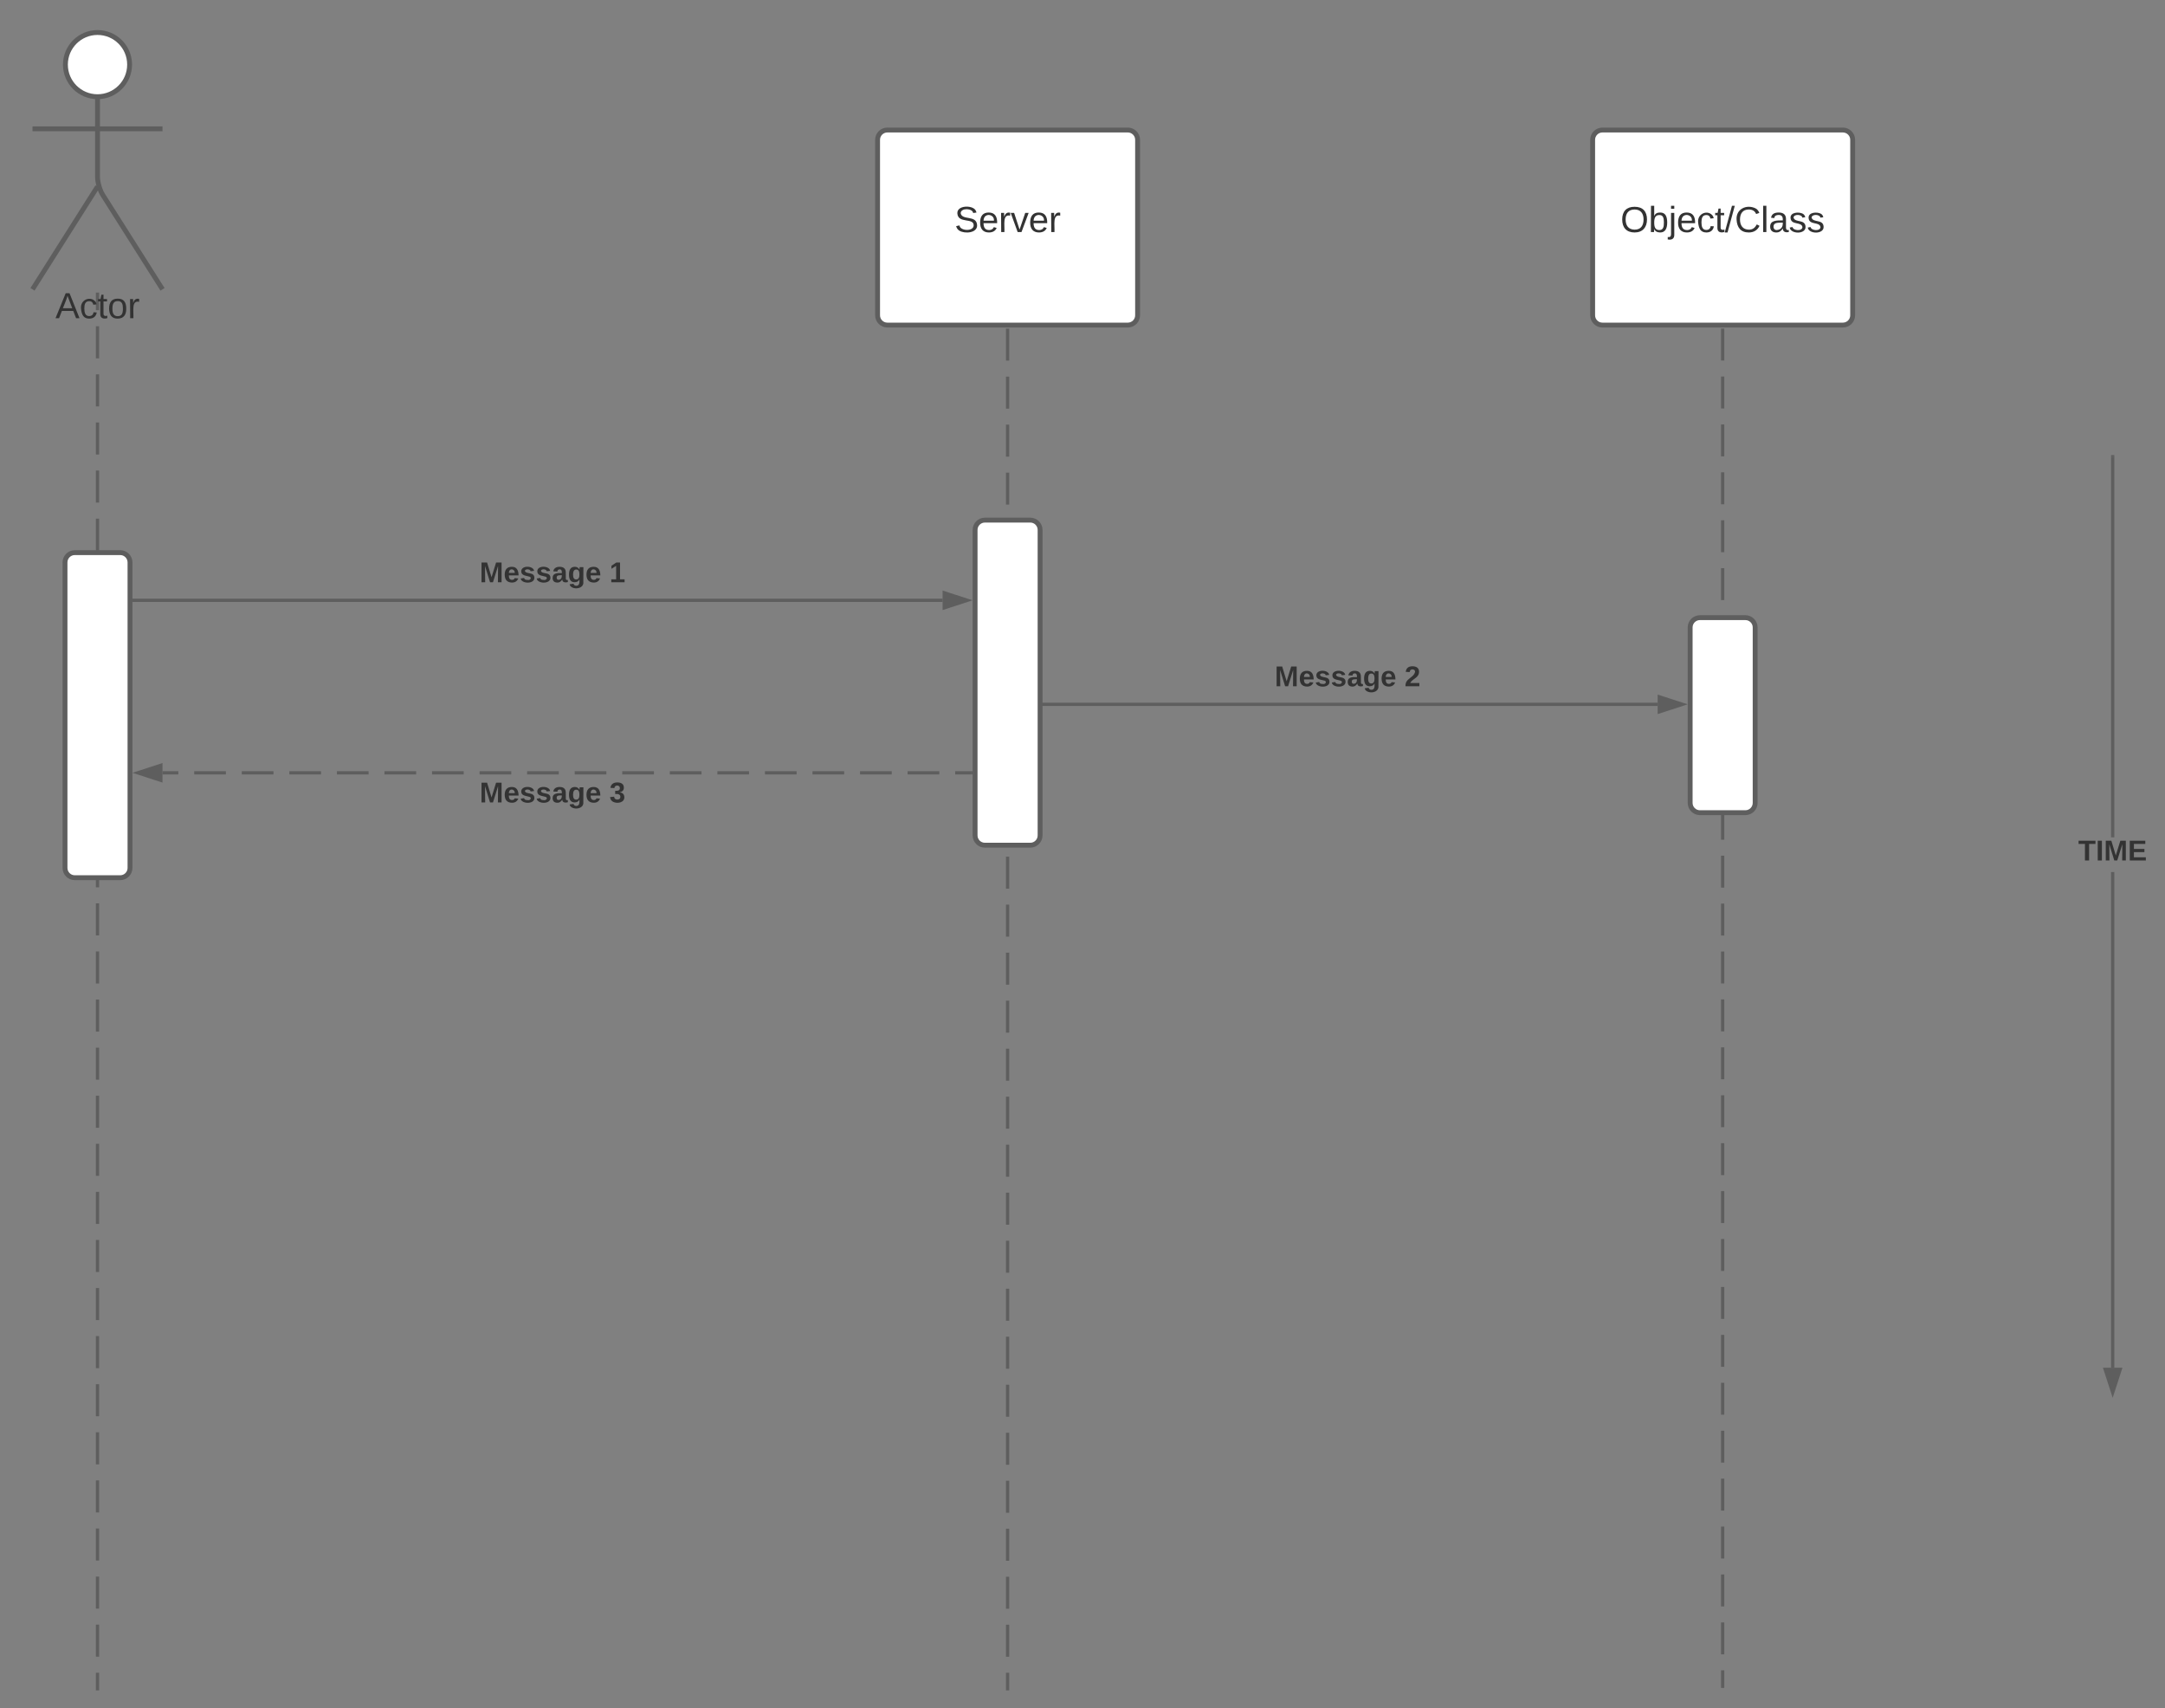<svg xmlns="http://www.w3.org/2000/svg" xmlns:xlink="http://www.w3.org/1999/xlink" xmlns:lucid="lucid" width="1332.19" height="1051"><rect width="100%" height="100%" fill="#808080" stroke="none"/><g transform="translate(-320 -200)" lucid:page-tab-id="0_0"><path d="M940 382.5v9.84m0 9.85v19.68m0 9.84v19.7m0 9.84v19.7m0 9.83v19.68m0 9.85v19.7m0 9.83v19.7m0 9.84v19.7m0 9.83v19.7m0 9.84v19.7m0 9.83v19.7m0 9.83v19.7m0 9.84v19.7m0 9.83v19.7m0 9.84v19.7m0 9.83v19.7m0 9.84v19.7m0 9.84v19.7m0 9.84v19.7m0 9.83v19.7m0 9.84v19.7m0 9.84v19.7m0 9.83v19.7m0 9.85v19.7m0 9.83v19.7m0 9.84v19.7m0 9.83v19.7m0 9.84v19.68m0 9.84v19.7m0 9.84v9.84M940 382.53v-1.03M940 1238.97v1.03M380 381v9.86m0 9.86v19.73m0 9.86v19.73m0 9.87v19.72m0 9.86v19.73m0 9.87v19.72m0 9.86v19.72m0 9.86v19.73m0 9.86v19.72m0 9.86v19.74m0 9.86v19.72m0 9.87v19.7m0 9.87v19.73m0 9.86v19.72m0 9.86v19.73m0 9.86v19.73m0 9.86v19.72m0 9.86v19.73m0 9.86v19.7m0 9.88V953m0 9.86v19.73m0 9.85v19.72m0 9.86v19.73m0 9.86v19.72m0 9.87v19.73m0 9.86v19.72m0 9.86v19.72m0 9.87v19.72m0 9.85v19.73m0 9.86v9.86M380 381.03V380M380 1238.97v1.03M1380 382.5v9.83m0 9.83v19.65m0 9.84v19.65m0 9.82v19.66m0 9.82v19.66m0 9.83v19.64m0 9.83v19.65m0 9.83v19.66m0 9.83v19.66m0 9.82v19.65m0 9.83v19.66m0 9.82v19.66m0 9.83v19.65m0 9.83v19.65m0 9.83v19.66m0 9.8v19.67m0 9.83v19.65m0 9.83v19.65m0 9.83v19.66m0 9.82v19.66m0 9.83v19.65m0 9.83v19.67m0 9.82v19.65m0 9.83v19.65m0 9.83v19.65m0 9.84v19.66m0 9.82v19.66m0 9.83v19.66m0 9.83v19.64m0 9.83v9.83M1380 382.53v-1.03M1380 1237.47v1.03" stroke="#5e5e5e" stroke-width="2" fill="none"/><path d="M1621 1041.5h-2V736.52h2m0-21.34h-2V481h2" fill="#5e5e5e"/><path d="M1621 481.03h-2V480h2M1620 1056.76l-4.64-14.26h9.28z" fill="#5e5e5e"/><path d="M1620 1060l-6-18.5h12m-9.26 2l3.26 10.03 3.26-10.03" fill="#5e5e5e"/><use xlink:href="#a" transform="matrix(1,0,0,1,1598.815,715.183) translate(0 14.222)"/><g class="lucid-layer" lucid:layer-id="K1mc49WpMJTg" display="block"><path d="M402.5 569.33H900M402.53 569.33h-1.03" stroke="#5e5e5e" stroke-width="2" fill="none"/><path d="M915.26 569.33L901 573.97v-9.27z" stroke="#5e5e5e" stroke-width="2" fill="#5e5e5e"/><use xlink:href="#b" transform="matrix(1,0,0,1,615.111,544) translate(0 14.222)"/><use xlink:href="#c" transform="matrix(1,0,0,1,615.111,544) translate(79.901 14.222)"/><path d="M941 633.33h399M941.03 633.33H940" stroke="#5e5e5e" stroke-width="2" fill="none"/><path d="M1355.26 633.33l-14.26 4.64v-9.27z" stroke="#5e5e5e" stroke-width="2" fill="#5e5e5e"/><use xlink:href="#b" transform="matrix(1,0,0,1,1104.361,608) translate(0 14.222)"/><use xlink:href="#d" transform="matrix(1,0,0,1,1104.361,608) translate(79.901 14.222)"/><path d="M917.5 675.47h-9.75m-9.76 0h-19.52m-9.75 0h-19.5m-9.77 0h-19.5m-9.76 0h-19.5m-9.77 0h-19.5m-9.76 0h-19.5m-9.77 0h-19.5m-9.76 0h-19.5m-9.77 0h-19.5m-9.76 0h-19.5m-9.76 0h-19.5m-9.76 0h-19.5m-9.76 0h-19.5m-9.77 0h-19.5m-9.76 0h-19.52m-9.76 0h-19.5m-9.76 0H420" stroke="#5e5e5e" stroke-width="2" fill="none"/><path d="M918.5 676.47h-1.03v-2h1.03" fill="#5e5e5e"/><path d="M404.74 675.47l14.26-4.64v9.27z" stroke="#5e5e5e" stroke-width="2" fill="#5e5e5e"/><use xlink:href="#b" transform="matrix(1,0,0,1,615.111,679.467) translate(0 14.222)"/><use xlink:href="#e" transform="matrix(1,0,0,1,615.111,679.467) translate(79.901 14.222)"/><path d="M360 546c0-3.3 2.7-6 6-6h28c3.3 0 6 2.7 6 6v188c0 3.3-2.7 6-6 6h-28c-3.3 0-6-2.7-6-6zM920 526c0-3.3 2.7-6 6-6h28c3.3 0 6 2.7 6 6v188c0 3.3-2.7 6-6 6h-28c-3.3 0-6-2.7-6-6zM1360 586c0-3.3 2.7-6 6-6h28c3.3 0 6 2.7 6 6v108c0 3.3-2.7 6-6 6h-28c-3.3 0-6-2.7-6-6z" stroke="#5e5e5e" stroke-width="3" fill="#fff"/></g><g class="lucid-layer" lucid:layer-id="nxnckuhVgyiQ" display="block"><path d="M399.75 239.75c0 10.9-8.84 19.75-19.75 19.75-10.9 0-19.75-8.84-19.75-19.75 0-10.9 8.84-19.75 19.75-19.75 10.9 0 19.75 8.84 19.75 19.75z" stroke="#5e5e5e" stroke-width="3" fill="#fff"/><path d="M380 259.5v49.3c0 3.3 1.44 8.27 3.2 11.07L420 378m-40-63.2L340 378m0-98.75h80" stroke="#5e5e5e" stroke-width="3" fill="none"/><path d="M340 226c0-3.3 2.7-6 6-6h68c3.3 0 6 2.7 6 6v168c0 3.3-2.7 6-6 6h-68c-3.3 0-6-2.7-6-6z" fill="none"/><use xlink:href="#f" transform="matrix(1,0,0,1,260,378) translate(94.105 17.778)"/><path d="M1300 286c0-3.3 2.7-6 6-6h148c3.3 0 6 2.7 6 6v108c0 3.3-2.7 6-6 6h-148c-3.3 0-6-2.7-6-6z" stroke="#5e5e5e" stroke-width="3" fill="#fff"/><use xlink:href="#g" transform="matrix(1,0,0,1,1300,280) translate(17.135 62.778)"/><path d="M860 286c0-3.3 2.7-6 6-6h148c3.3 0 6 2.7 6 6v108c0 3.3-2.7 6-6 6H866c-3.3 0-6-2.7-6-6z" stroke="#5e5e5e" stroke-width="3" fill="#fff"/><use xlink:href="#h" transform="matrix(1,0,0,1,860,280) translate(47.351 62.778)"/></g><defs><path fill="#333" d="M136-208V0H84v-208H4v-40h212v40h-80" id="i"/><path fill="#333" d="M24 0v-248h52V0H24" id="j"/><path fill="#333" d="M230 0l2-204L168 0h-37L68-204 70 0H24v-248h70l56 185 57-185h69V0h-46" id="k"/><path fill="#333" d="M24 0v-248h195v40H76v63h132v40H76v65h150V0H24" id="l"/><g id="a"><use transform="matrix(0.049,0,0,0.049,0,0)" xlink:href="#i"/><use transform="matrix(0.049,0,0,0.049,10.815,0)" xlink:href="#j"/><use transform="matrix(0.049,0,0,0.049,15.753,0)" xlink:href="#k"/><use transform="matrix(0.049,0,0,0.049,30.519,0)" xlink:href="#l"/></g><path fill="#333" d="M185-48c-13 30-37 53-82 52C43 2 14-33 14-96s30-98 90-98c62 0 83 45 84 108H66c0 31 8 55 39 56 18 0 30-7 34-22zm-45-69c5-46-57-63-70-21-2 6-4 13-4 21h74" id="m"/><path fill="#333" d="M137-138c1-29-70-34-71-4 15 46 118 7 119 86 1 83-164 76-172 9l43-7c4 19 20 25 44 25 33 8 57-30 24-41C81-84 22-81 20-136c-2-80 154-74 161-7" id="n"/><path fill="#333" d="M133-34C117-15 103 5 69 4 32 3 11-16 11-54c-1-60 55-63 116-61 1-26-3-47-28-47-18 1-26 9-28 27l-52-2c7-38 36-58 82-57s74 22 75 68l1 82c-1 14 12 18 25 15v27c-30 8-71 5-69-32zm-48 3c29 0 43-24 42-57-32 0-66-3-65 30 0 17 8 27 23 27" id="o"/><path fill="#333" d="M195-6C206 82 75 100 31 46c-4-6-6-13-8-21l49-6c3 16 16 24 34 25 40 0 42-37 40-79-11 22-30 35-61 35-53 0-70-43-70-97 0-56 18-96 73-97 30 0 46 14 59 34l2-30h47zm-90-29c32 0 41-27 41-63 0-35-9-62-40-62-32 0-39 29-40 63 0 36 9 62 39 62" id="p"/><g id="b"><use transform="matrix(0.049,0,0,0.049,0,0)" xlink:href="#k"/><use transform="matrix(0.049,0,0,0.049,14.765,0)" xlink:href="#m"/><use transform="matrix(0.049,0,0,0.049,24.642,0)" xlink:href="#n"/><use transform="matrix(0.049,0,0,0.049,34.519,0)" xlink:href="#n"/><use transform="matrix(0.049,0,0,0.049,44.395,0)" xlink:href="#o"/><use transform="matrix(0.049,0,0,0.049,54.272,0)" xlink:href="#p"/><use transform="matrix(0.049,0,0,0.049,65.086,0)" xlink:href="#m"/></g><path fill="#333" d="M23 0v-37h61v-169l-59 37v-38l62-41h46v211h57V0H23" id="q"/><use transform="matrix(0.049,0,0,0.049,0,0)" xlink:href="#q" id="c"/><path fill="#333" d="M182-182c0 78-84 86-111 141h115V0H12c-6-101 99-100 120-180 1-22-12-31-33-32-23 0-32 14-35 34l-49-3c5-45 32-70 84-70 51 0 83 22 83 69" id="r"/><use transform="matrix(0.049,0,0,0.049,0,0)" xlink:href="#r" id="d"/><path fill="#333" d="M128-127c34 4 56 21 59 58 7 91-148 94-172 28-4-9-6-17-7-26l51-5c1 24 16 35 40 36 23 0 39-12 38-36-1-31-31-36-65-34v-40c32 2 59-3 59-33 0-20-13-33-34-33s-33 13-35 32l-50-3c6-44 37-68 86-68 50 0 83 20 83 66 0 35-22 52-53 58" id="s"/><use transform="matrix(0.049,0,0,0.049,0,0)" xlink:href="#s" id="e"/><path fill="#333" d="M205 0l-28-72H64L36 0H1l101-248h38L239 0h-34zm-38-99l-47-123c-12 45-31 82-46 123h93" id="t"/><path fill="#333" d="M96-169c-40 0-48 33-48 73s9 75 48 75c24 0 41-14 43-38l32 2c-6 37-31 61-74 61-59 0-76-41-82-99-10-93 101-131 147-64 4 7 5 14 7 22l-32 3c-4-21-16-35-41-35" id="u"/><path fill="#333" d="M59-47c-2 24 18 29 38 22v24C64 9 27 4 27-40v-127H5v-23h24l9-43h21v43h35v23H59v120" id="v"/><path fill="#333" d="M100-194c62-1 85 37 85 99 1 63-27 99-86 99S16-35 15-95c0-66 28-99 85-99zM99-20c44 1 53-31 53-75 0-43-8-75-51-75s-53 32-53 75 10 74 51 75" id="w"/><path fill="#333" d="M114-163C36-179 61-72 57 0H25l-1-190h30c1 12-1 29 2 39 6-27 23-49 58-41v29" id="x"/><g id="f"><use transform="matrix(0.062,0,0,0.062,0,0)" xlink:href="#t"/><use transform="matrix(0.062,0,0,0.062,14.815,0)" xlink:href="#u"/><use transform="matrix(0.062,0,0,0.062,25.926,0)" xlink:href="#v"/><use transform="matrix(0.062,0,0,0.062,32.099,0)" xlink:href="#w"/><use transform="matrix(0.062,0,0,0.062,44.444,0)" xlink:href="#x"/></g><path fill="#333" d="M140-251c81 0 123 46 123 126C263-46 219 4 140 4 59 4 17-45 17-125s42-126 123-126zm0 227c63 0 89-41 89-101s-29-99-89-99c-61 0-89 39-89 99S79-25 140-24" id="y"/><path fill="#333" d="M115-194c53 0 69 39 70 98 0 66-23 100-70 100C84 3 66-7 56-30L54 0H23l1-261h32v101c10-23 28-34 59-34zm-8 174c40 0 45-34 45-75 0-40-5-75-45-74-42 0-51 32-51 76 0 43 10 73 51 73" id="z"/><path fill="#333" d="M24-231v-30h32v30H24zM-9 49c24 4 33-6 33-30v-209h32V24c2 40-23 58-65 49V49" id="A"/><path fill="#333" d="M100-194c63 0 86 42 84 106H49c0 40 14 67 53 68 26 1 43-12 49-29l28 8c-11 28-37 45-77 45C44 4 14-33 15-96c1-61 26-98 85-98zm52 81c6-60-76-77-97-28-3 7-6 17-6 28h103" id="B"/><path fill="#333" d="M0 4l72-265h28L28 4H0" id="C"/><path fill="#333" d="M212-179c-10-28-35-45-73-45-59 0-87 40-87 99 0 60 29 101 89 101 43 0 62-24 78-52l27 14C228-24 195 4 139 4 59 4 22-46 18-125c-6-104 99-153 187-111 19 9 31 26 39 46" id="D"/><path fill="#333" d="M24 0v-261h32V0H24" id="E"/><path fill="#333" d="M141-36C126-15 110 5 73 4 37 3 15-17 15-53c-1-64 63-63 125-63 3-35-9-54-41-54-24 1-41 7-42 31l-33-3c5-37 33-52 76-52 45 0 72 20 72 64v82c-1 20 7 32 28 27v20c-31 9-61-2-59-35zM48-53c0 20 12 33 32 33 41-3 63-29 60-74-43 2-92-5-92 41" id="F"/><path fill="#333" d="M135-143c-3-34-86-38-87 0 15 53 115 12 119 90S17 21 10-45l28-5c4 36 97 45 98 0-10-56-113-15-118-90-4-57 82-63 122-42 12 7 21 19 24 35" id="G"/><g id="g"><use transform="matrix(0.062,0,0,0.062,0,0)" xlink:href="#y"/><use transform="matrix(0.062,0,0,0.062,17.284,0)" xlink:href="#z"/><use transform="matrix(0.062,0,0,0.062,29.63,0)" xlink:href="#A"/><use transform="matrix(0.062,0,0,0.062,34.506,0)" xlink:href="#B"/><use transform="matrix(0.062,0,0,0.062,46.852,0)" xlink:href="#u"/><use transform="matrix(0.062,0,0,0.062,57.963,0)" xlink:href="#v"/><use transform="matrix(0.062,0,0,0.062,64.136,0)" xlink:href="#C"/><use transform="matrix(0.062,0,0,0.062,70.309,0)" xlink:href="#D"/><use transform="matrix(0.062,0,0,0.062,86.296,0)" xlink:href="#E"/><use transform="matrix(0.062,0,0,0.062,91.173,0)" xlink:href="#F"/><use transform="matrix(0.062,0,0,0.062,103.519,0)" xlink:href="#G"/><use transform="matrix(0.062,0,0,0.062,114.63,0)" xlink:href="#G"/></g><path fill="#333" d="M185-189c-5-48-123-54-124 2 14 75 158 14 163 119 3 78-121 87-175 55-17-10-28-26-33-46l33-7c5 56 141 63 141-1 0-78-155-14-162-118-5-82 145-84 179-34 5 7 8 16 11 25" id="H"/><path fill="#333" d="M108 0H70L1-190h34L89-25l56-165h34" id="I"/><g id="h"><use transform="matrix(0.062,0,0,0.062,0,0)" xlink:href="#H"/><use transform="matrix(0.062,0,0,0.062,14.815,0)" xlink:href="#B"/><use transform="matrix(0.062,0,0,0.062,27.16,0)" xlink:href="#x"/><use transform="matrix(0.062,0,0,0.062,34.506,0)" xlink:href="#I"/><use transform="matrix(0.062,0,0,0.062,45.617,0)" xlink:href="#B"/><use transform="matrix(0.062,0,0,0.062,57.963,0)" xlink:href="#x"/></g></defs></g></svg>